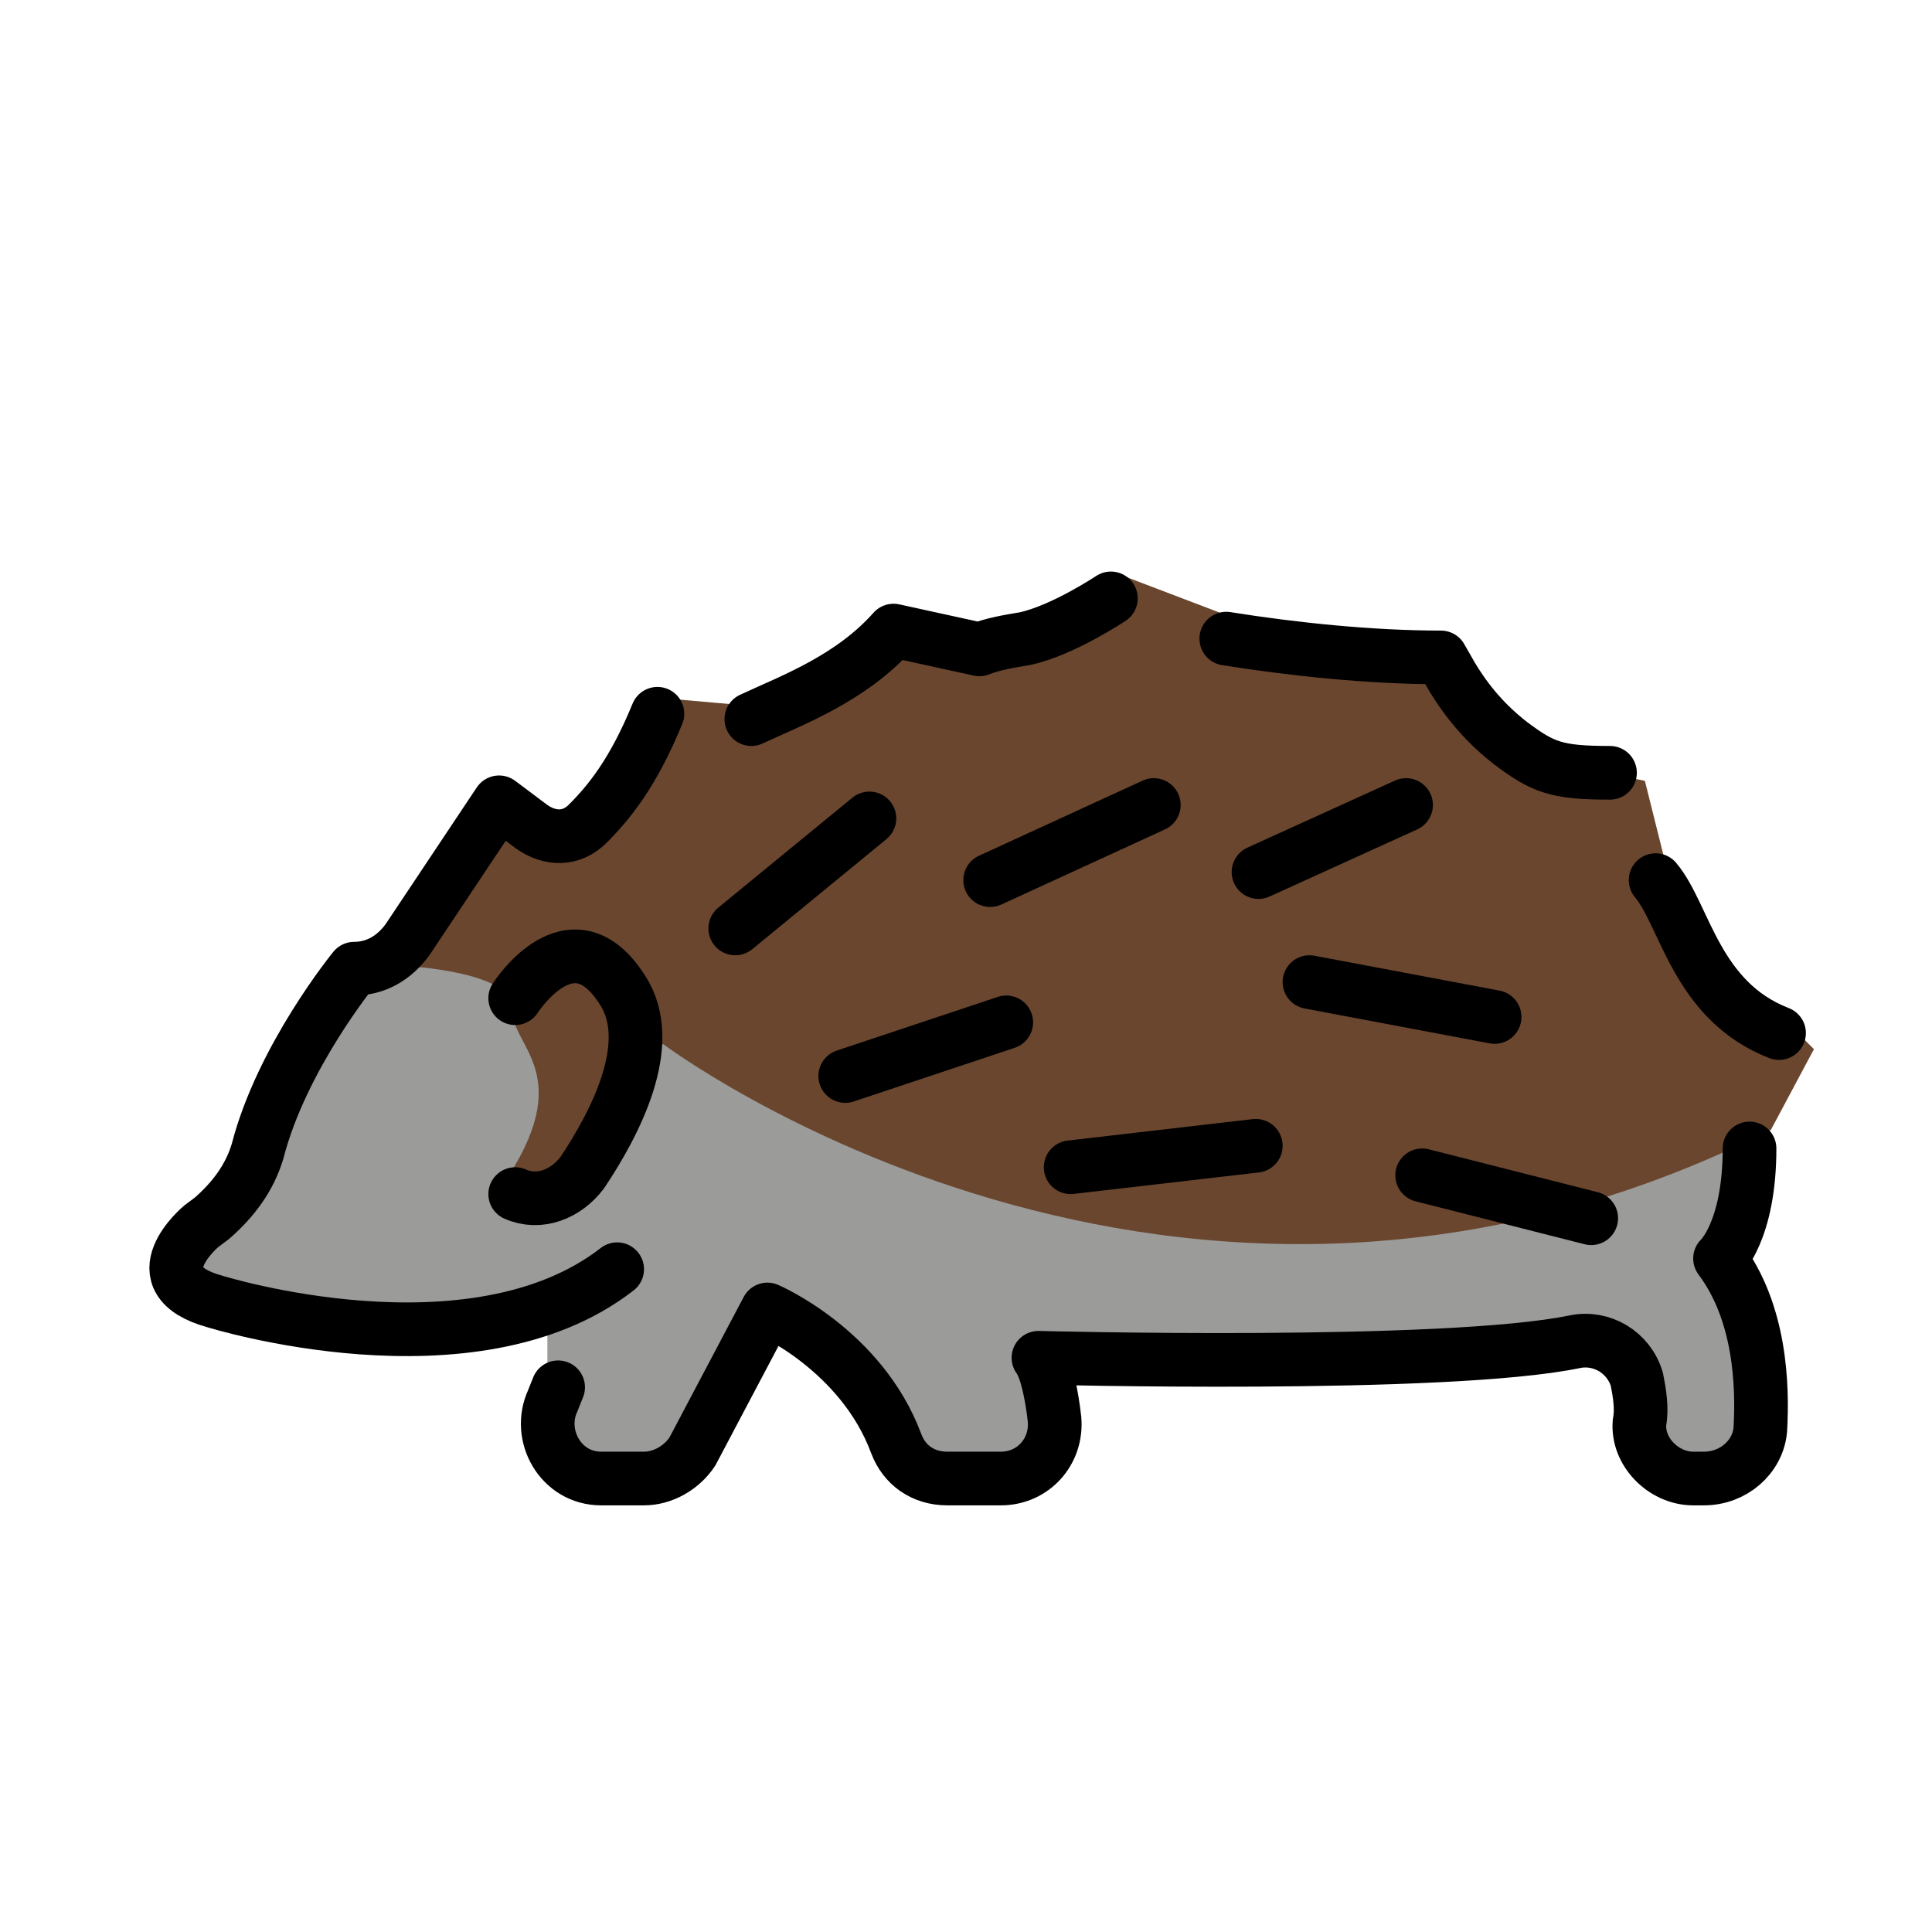 <?xml version="1.0" encoding="utf-8"?>
<!-- Generator: Adobe Illustrator 21.1.0, SVG Export Plug-In . SVG Version: 6.00 Build 0)  -->
<svg version="1.1" id="emoji" xmlns="http://www.w3.org/2000/svg" xmlns:xlink="http://www.w3.org/1999/xlink" x="0px" y="0px"
	 viewBox="0 0 72 72" enable-background="new 0 0 72 72" xml:space="preserve">
<g id="_xD83E__xDD94__1_">
	<path fill="#9B9B9A" d="M13.6,35.6c0,0-4.2,5.2-3.7,8.3l-2.8,2.5v1.5c0,0,6.8,2.8,13.3,0.8v2.5l0.2,2.5l3.3,1.3c0,0,3.8-0.7,4.8-6
		c0,0,4,1.5,5.7,5.8l4.7-0.3c0,0,0.7-2.5-0.2-4.2l20.5-0.3l2,1.8v2l1,1.2h2.2l1.7-1.8l-1.8-6.5l1.5-4.7c0,0-17.3,10.5-41.3-3.2
		l-1.8-3.8c0,0-3.8,0.7-3.7,1.7C19.1,36.8,18.3,34.1,13.6,35.6z"/>
	<path fill="#6A462F" d="M18.6,30.5L15.1,36c0,0,4.1,0.2,4,1.6C19,39,21.6,40,18.7,44.2l2.2,1l1.4-1.1l1.6-3.5l0.8-1.7
		c0,0,19.1,14.4,41.3,3.2l1.6-3l-5-5l-0.6-2.2l-0.7-2.8l-3.9-0.8l-3.5-4L45.9,23l-4.2-1.6l-3.8,2.8L34,23.3l-4.2,2.9l-1.9,0.1
		l-3.4-0.3l-2.2,4.8l-2.3,0.1L18.6,30.5z"/>
	<g>
		<path fill="none" stroke="#000000" stroke-width="2" stroke-linecap="round" stroke-linejoin="round" stroke-miterlimit="10" d="
			M24.5,26.6c-0.9,2.2-1.8,3.3-2.6,4.1c-0.6,0.6-1.4,0.6-2.1,0.1l-1.2-0.9L15.2,35c-0.5,0.7-1.2,1.1-2,1.1h0c0,0-2.7,3.3-3.6,6.8
			c-0.3,1-0.9,1.8-1.7,2.5l-0.4,0.3c0,0-2.4,2,0.5,2.8c0,0,9.6,3,15-1.2"/>
		<path fill="none" stroke="#000000" stroke-width="2" stroke-linecap="round" stroke-linejoin="round" stroke-miterlimit="10" d="
			M41.4,22.3c0,0-1.8,1.2-3.2,1.5c-0.6,0.1-1.2,0.2-1.7,0.4l-3.2-0.7c-1.6,1.8-3.8,2.6-5.3,3.3"/>
		<path fill="none" stroke="#000000" stroke-width="2" stroke-linecap="round" stroke-linejoin="round" stroke-miterlimit="10" d="
			M60,28.8c-2,0-2.5-0.2-3.7-1.1c-0.9-0.7-1.6-1.5-2.2-2.5l-0.4-0.7c-2.6,0-5.5-0.3-8-0.7"/>
		<path fill="none" stroke="#000000" stroke-width="2" stroke-linecap="round" stroke-linejoin="round" stroke-miterlimit="10" d="
			M66.3,38.5c-3.1-1.2-3.5-4.4-4.6-5.7"/>
		<path fill="none" stroke="#000000" stroke-width="2" stroke-linecap="round" stroke-linejoin="round" stroke-miterlimit="10" d="
			M20.8,51.7l-0.2,0.5c-0.6,1.3,0.3,2.9,1.8,2.9H24c0.7,0,1.4-0.4,1.8-1l2.8-5.3c0,0,3.5,1.5,4.8,5c0.3,0.8,1,1.3,1.9,1.3l2,0
			c1.2,0,2.1-1,2-2.2c-0.1-0.9-0.3-1.9-0.6-2.3c0,0,15.2,0.4,20-0.6c1-0.2,2,0.4,2.3,1.4c0.1,0.5,0.2,1.1,0.1,1.6
			c-0.1,1.1,0.9,2.1,2,2.1h0.4c1.1,0,2-0.8,2.1-1.8c0.1-1.7,0-4.4-1.5-6.4c0,0,1.1-1,1.1-4.1"/>
		<path fill="none" stroke="#000000" stroke-width="2" stroke-linecap="round" stroke-linejoin="round" stroke-miterlimit="10" d="
			M19.2,37.2c0,0,2.1-3.3,4-0.3c1.3,2-0.3,5-1.5,6.8c-0.6,0.8-1.6,1.2-2.5,0.8h0"/>
		
			<line fill="none" stroke="#000000" stroke-width="2" stroke-linecap="round" stroke-linejoin="round" stroke-miterlimit="10" x1="27.4" y1="34.6" x2="32.4" y2="30.5"/>
		
			<line fill="none" stroke="#000000" stroke-width="2" stroke-linecap="round" stroke-linejoin="round" stroke-miterlimit="10" x1="31.5" y1="40.1" x2="37.5" y2="38.1"/>
		
			<line fill="none" stroke="#000000" stroke-width="2" stroke-linecap="round" stroke-linejoin="round" stroke-miterlimit="10" x1="36.9" y1="32.8" x2="43" y2="30"/>
		
			<line fill="none" stroke="#000000" stroke-width="2" stroke-linecap="round" stroke-linejoin="round" stroke-miterlimit="10" x1="39.9" y1="43.5" x2="46.8" y2="42.7"/>
		
			<line fill="none" stroke="#000000" stroke-width="2" stroke-linecap="round" stroke-linejoin="round" stroke-miterlimit="10" x1="48.8" y1="36.6" x2="55.7" y2="37.9"/>
		
			<line fill="none" stroke="#000000" stroke-width="2" stroke-linecap="round" stroke-linejoin="round" stroke-miterlimit="10" x1="46.9" y1="32.5" x2="52.4" y2="30"/>
		
			<line fill="none" stroke="#000000" stroke-width="2" stroke-linecap="round" stroke-linejoin="round" stroke-miterlimit="10" x1="53" y1="43.8" x2="59.3" y2="45.4"/>
	</g>
</g>
</svg>
